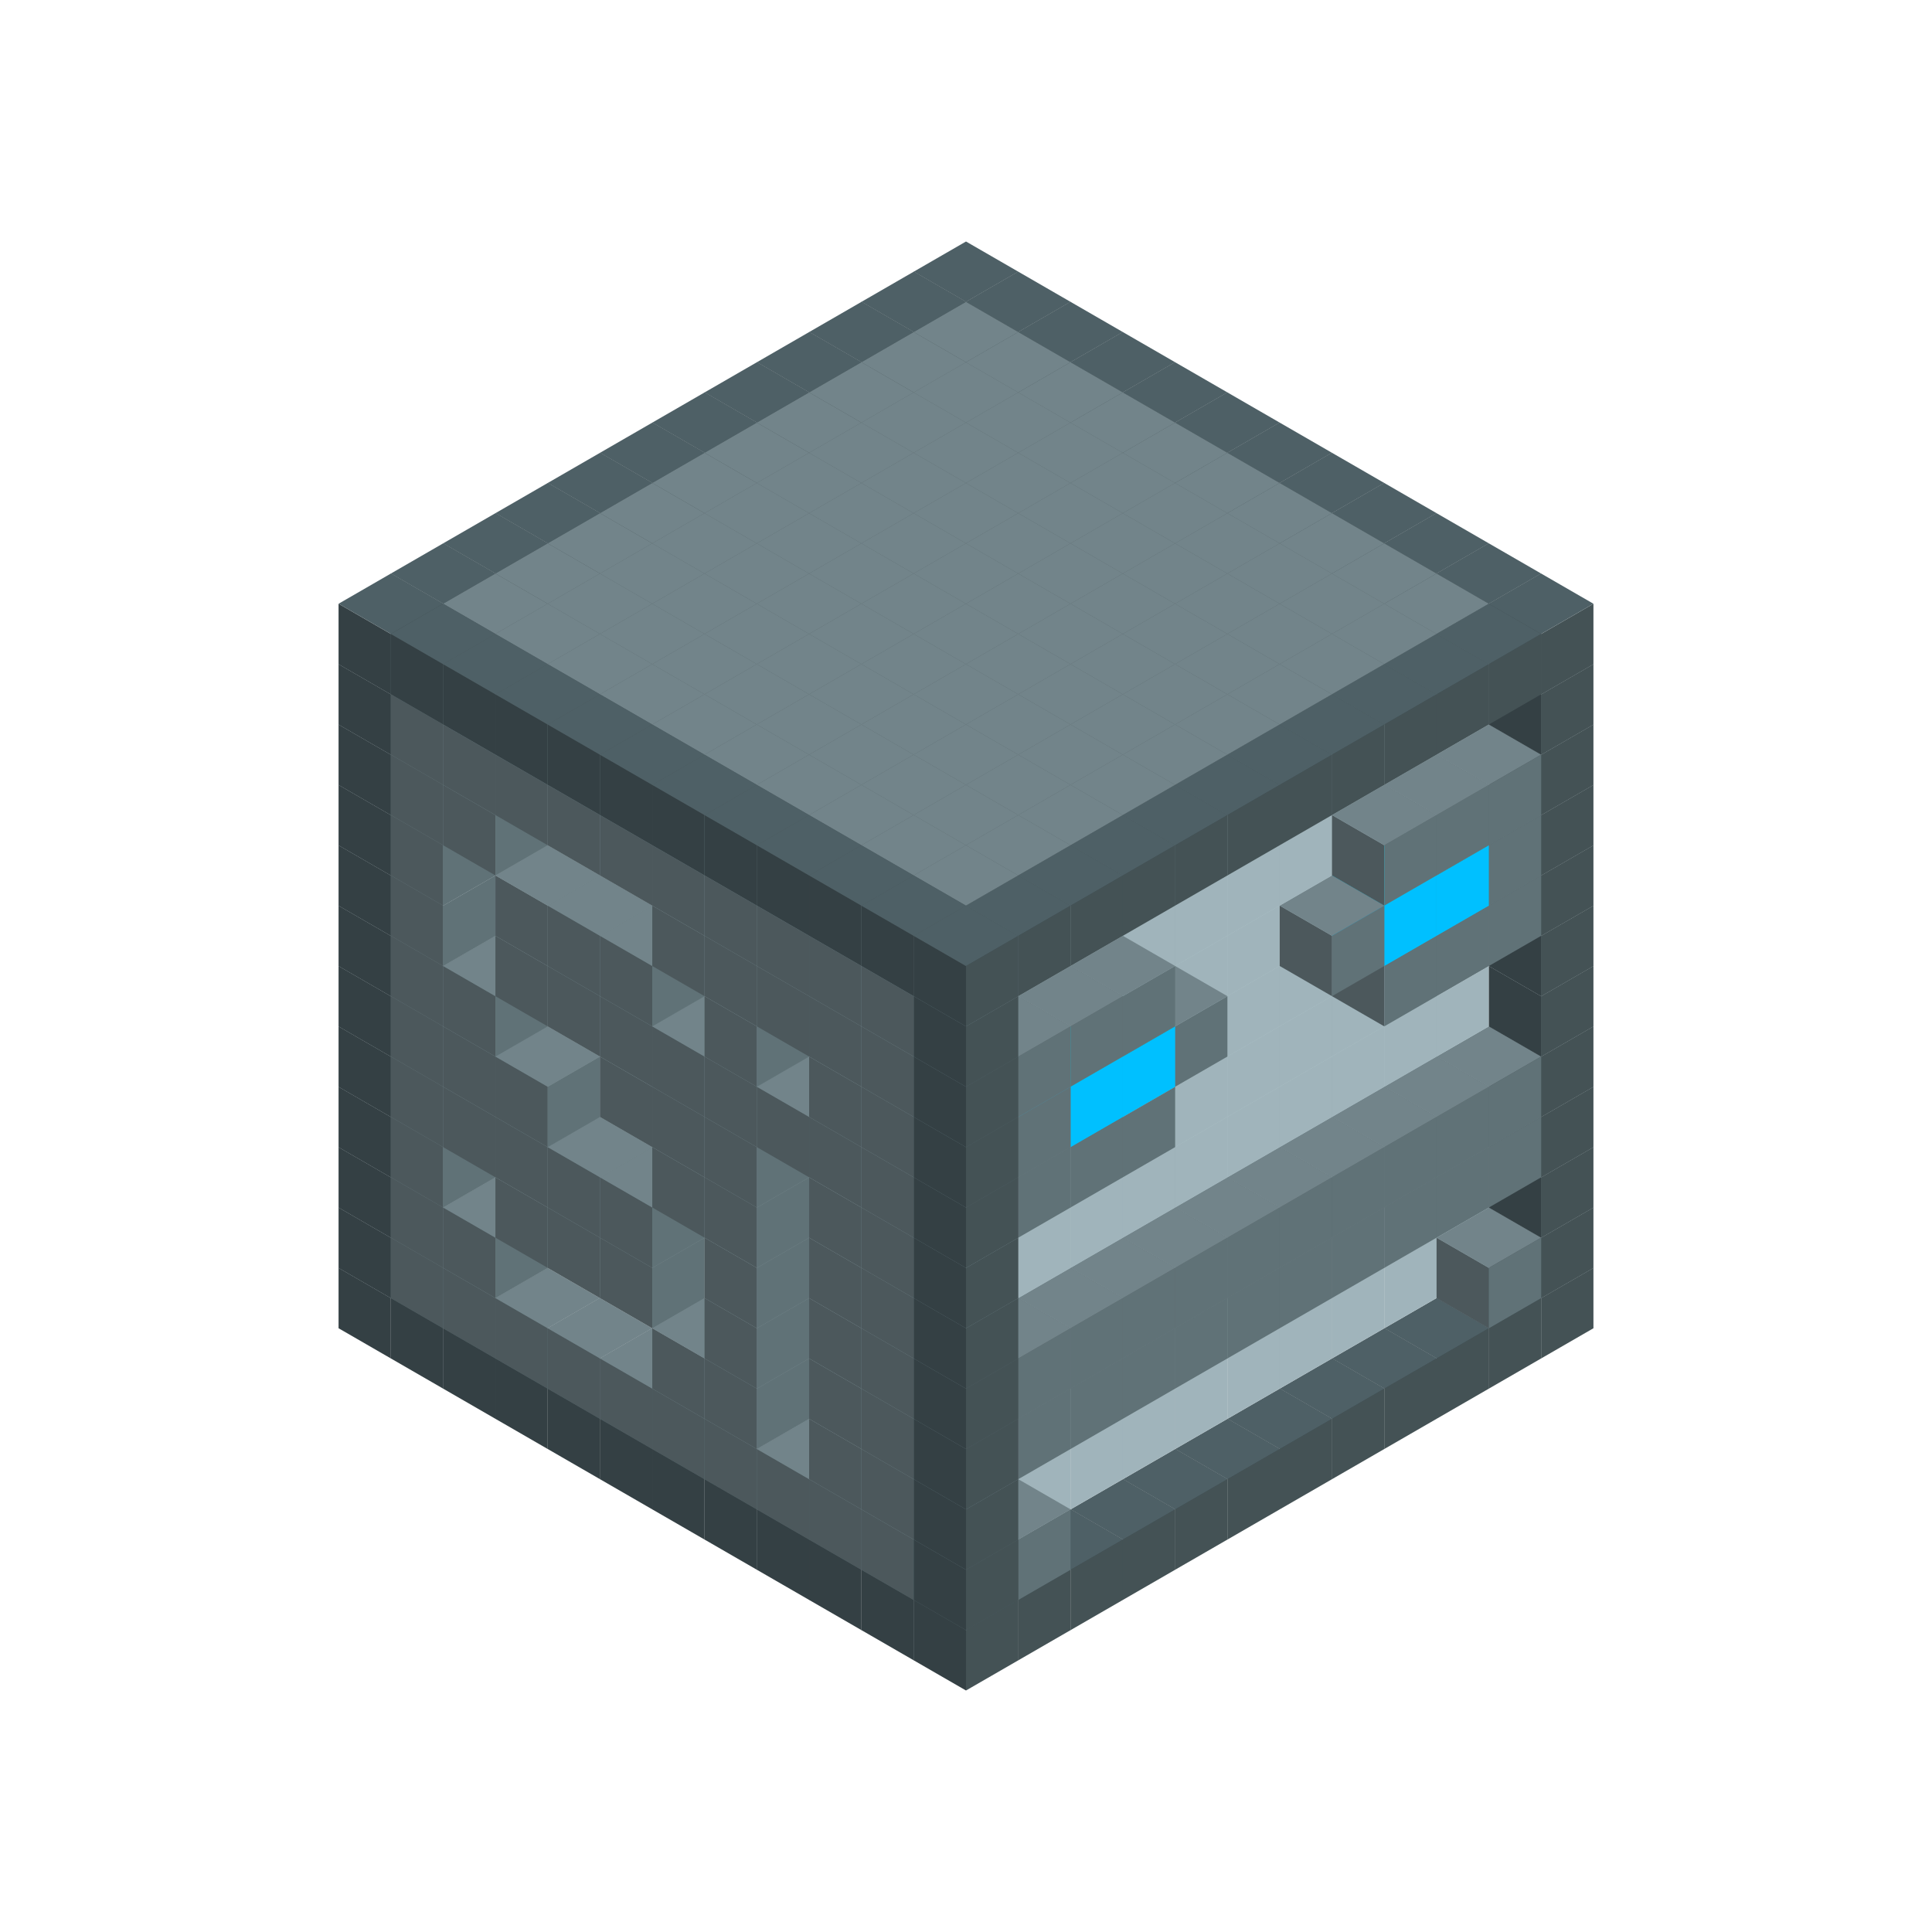 
<svg width='600' height='600' viewBox='4436371 5550000 3200000 3200000' xmlns='http://www.w3.org/2000/svg' xmlns:xlink='http://www.w3.org/1999/xlink'>
<use xlink:href='#v-0x00000047-4' transform='translate(983738,3600000)'/>
<use xlink:href='#v-0x00000047-4' transform='translate(1070341,3650000)'/>
<use xlink:href='#v-0x00000047-4' transform='translate(1156944,3700000)'/>
<use xlink:href='#v-0x00000047-4' transform='translate(1243547,3750000)'/>
<use xlink:href='#v-0x00000047-4' transform='translate(1330150,3800000)'/>
<use xlink:href='#v-0x00000047-4' transform='translate(1416753,3850000)'/>
<use xlink:href='#v-0x00000047-4' transform='translate(1503356,3900000)'/>
<use xlink:href='#v-0x00000047-4' transform='translate(1589959,3950000)'/>
<use xlink:href='#v-0x00000047-4' transform='translate(1676562,4000000)'/>
<use xlink:href='#v-0x00000047-4' transform='translate(1763165,4050000)'/>
<use xlink:href='#v-0x00000047-4' transform='translate(1849768,4100000)'/>
<use xlink:href='#v-0x00000047-4' transform='translate(2889004,3600000)'/>
<use xlink:href='#v-0x00000047-4' transform='translate(2802401,3650000)'/>
<use xlink:href='#v-0x00000047-4' transform='translate(2715798,3700000)'/>
<use xlink:href='#v-0x00000047-4' transform='translate(2629195,3750000)'/>
<use xlink:href='#v-0x00000047-4' transform='translate(2542592,3800000)'/>
<use xlink:href='#v-0x00000047-4' transform='translate(2455989,3850000)'/>
<use xlink:href='#v-0x00000047-4' transform='translate(2369386,3900000)'/>
<use xlink:href='#v-0x00000047-4' transform='translate(2282783,3950000)'/>
<use xlink:href='#v-0x00000047-4' transform='translate(2196180,4000000)'/>
<use xlink:href='#v-0x00000047-4' transform='translate(2109577,4050000)'/>
<use xlink:href='#v-0x00000047-4' transform='translate(2022974,4100000)'/>
<use xlink:href='#v-0x00000047-4' transform='translate(1936371,4150000)'/>
<use xlink:href='#v-0x00000047-4' transform='translate(983738,3500000)'/>
<use xlink:href='#v-0x00000047-1' transform='translate(1070341,3550000)'/>
<use xlink:href='#v-0x00000047-1' transform='translate(1156944,3600000)'/>
<use xlink:href='#v-0x00000047-1' transform='translate(1243547,3650000)'/>
<use xlink:href='#v-0x00000047-1' transform='translate(1330150,3700000)'/>
<use xlink:href='#v-0x00000047-1' transform='translate(1416753,3750000)'/>
<use xlink:href='#v-0x00000047-1' transform='translate(1503356,3800000)'/>
<use xlink:href='#v-0x00000047-1' transform='translate(1589959,3850000)'/>
<use xlink:href='#v-0x00000047-1' transform='translate(1676562,3900000)'/>
<use xlink:href='#v-0x00000047-1' transform='translate(1763165,3950000)'/>
<use xlink:href='#v-0x00000047-2' transform='translate(2715798,3500000)'/>
<use xlink:href='#v-0x00000047-2' transform='translate(2629195,3550000)'/>
<use xlink:href='#v-0x00000047-2' transform='translate(2542592,3600000)'/>
<use xlink:href='#v-0x00000047-2' transform='translate(2455989,3650000)'/>
<use xlink:href='#v-0x00000047-2' transform='translate(2369386,3700000)'/>
<use xlink:href='#v-0x00000047-2' transform='translate(2282783,3750000)'/>
<use xlink:href='#v-0x00000047-2' transform='translate(2196180,3800000)'/>
<use xlink:href='#v-0x00000047-2' transform='translate(2109577,3850000)'/>
<use xlink:href='#v-0x00000047-2' transform='translate(2022974,3900000)'/>
<use xlink:href='#v-0x00000047-2' transform='translate(1936371,3950000)'/>
<use xlink:href='#v-0x00000047-1' transform='translate(1849768,4000000)'/>
<use xlink:href='#v-0x00000047-4' transform='translate(2889004,3500000)'/>
<use xlink:href='#v-0x00000047-1' transform='translate(2802401,3550000)'/>
<use xlink:href='#v-0x00000047-1' transform='translate(2022974,4000000)'/>
<use xlink:href='#v-0x00000047-4' transform='translate(1936371,4050000)'/>
<use xlink:href='#v-0x00000047-4' transform='translate(983738,3400000)'/>
<use xlink:href='#v-0x00000047-1' transform='translate(1070341,3450000)'/>
<use xlink:href='#v-0x00000047-2' transform='translate(1243547,3450000)'/>
<use xlink:href='#v-0x00000047-1' transform='translate(1156944,3500000)'/>
<use xlink:href='#v-0x00000047-2' transform='translate(1330150,3500000)'/>
<use xlink:href='#v-0x00000047-2' transform='translate(1416753,3550000)'/>
<use xlink:href='#v-0x00000047-2' transform='translate(1503356,3600000)'/>
<use xlink:href='#v-0x00000047-2' transform='translate(1589959,3650000)'/>
<use xlink:href='#v-0x00000047-1' transform='translate(1503356,3700000)'/>
<use xlink:href='#v-0x00000047-2' transform='translate(1676562,3700000)'/>
<use xlink:href='#v-0x00000047-1' transform='translate(1589959,3750000)'/>
<use xlink:href='#v-0x00000047-2' transform='translate(1763165,3750000)'/>
<use xlink:href='#v-0x00000047-2' transform='translate(1849768,3800000)'/>
<use xlink:href='#v-0x00000047-1' transform='translate(1763165,3850000)'/>
<use xlink:href='#v-0x00000047-2' transform='translate(2715798,3400000)'/>
<use xlink:href='#v-0x00000047-2' transform='translate(2629195,3450000)'/>
<use xlink:href='#v-0x00000047-2' transform='translate(2542592,3500000)'/>
<use xlink:href='#v-0x00000047-2' transform='translate(2455989,3550000)'/>
<use xlink:href='#v-0x00000047-2' transform='translate(2369386,3600000)'/>
<use xlink:href='#v-0x00000047-2' transform='translate(2282783,3650000)'/>
<use xlink:href='#v-0x00000047-2' transform='translate(2196180,3700000)'/>
<use xlink:href='#v-0x00000047-2' transform='translate(2109577,3750000)'/>
<use xlink:href='#v-0x00000047-2' transform='translate(2022974,3800000)'/>
<use xlink:href='#v-0x00000047-2' transform='translate(1936371,3850000)'/>
<use xlink:href='#v-0x00000047-1' transform='translate(1849768,3900000)'/>
<use xlink:href='#v-0x00000047-4' transform='translate(2889004,3400000)'/>
<use xlink:href='#v-0x00000047-4' transform='translate(1936371,3950000)'/>
<use xlink:href='#v-0x00000047-4' transform='translate(983738,3300000)'/>
<use xlink:href='#v-0x00000047-1' transform='translate(1070341,3350000)'/>
<use xlink:href='#v-0x00000047-2' transform='translate(1243547,3350000)'/>
<use xlink:href='#v-0x00000047-2' transform='translate(1330150,3400000)'/>
<use xlink:href='#v-0x00000047-1' transform='translate(1243547,3450000)'/>
<use xlink:href='#v-0x00000047-2' transform='translate(1416753,3450000)'/>
<use xlink:href='#v-0x00000047-1' transform='translate(1330150,3500000)'/>
<use xlink:href='#v-0x00000047-2' transform='translate(1503356,3500000)'/>
<use xlink:href='#v-0x00000047-1' transform='translate(1416753,3550000)'/>
<use xlink:href='#v-0x00000047-2' transform='translate(1589959,3550000)'/>
<use xlink:href='#v-0x00000047-2' transform='translate(1676562,3600000)'/>
<use xlink:href='#v-0x00000047-1' transform='translate(1589959,3650000)'/>
<use xlink:href='#v-0x00000047-2' transform='translate(1763165,3650000)'/>
<use xlink:href='#v-0x00000047-2' transform='translate(1849768,3700000)'/>
<use xlink:href='#v-0x00000047-1' transform='translate(1763165,3750000)'/>
<use xlink:href='#v-0x00000047-2' transform='translate(2715798,3300000)'/>
<use xlink:href='#v-0x00000047-2' transform='translate(2629195,3350000)'/>
<use xlink:href='#v-0x00000047-2' transform='translate(2542592,3400000)'/>
<use xlink:href='#v-0x00000047-2' transform='translate(2455989,3450000)'/>
<use xlink:href='#v-0x00000047-2' transform='translate(2369386,3500000)'/>
<use xlink:href='#v-0x00000047-2' transform='translate(2282783,3550000)'/>
<use xlink:href='#v-0x00000047-2' transform='translate(2196180,3600000)'/>
<use xlink:href='#v-0x00000047-2' transform='translate(2109577,3650000)'/>
<use xlink:href='#v-0x00000047-2' transform='translate(2022974,3700000)'/>
<use xlink:href='#v-0x00000047-2' transform='translate(1936371,3750000)'/>
<use xlink:href='#v-0x00000047-1' transform='translate(1849768,3800000)'/>
<use xlink:href='#v-0x00000047-4' transform='translate(2889004,3300000)'/>
<use xlink:href='#v-0x00000047-1' transform='translate(2802401,3350000)'/>
<use xlink:href='#v-0x00000047-1' transform='translate(2715798,3400000)'/>
<use xlink:href='#v-0x00000047-1' transform='translate(2629195,3450000)'/>
<use xlink:href='#v-0x00000047-1' transform='translate(2542592,3500000)'/>
<use xlink:href='#v-0x00000047-1' transform='translate(2455989,3550000)'/>
<use xlink:href='#v-0x00000047-1' transform='translate(2369386,3600000)'/>
<use xlink:href='#v-0x00000047-1' transform='translate(2282783,3650000)'/>
<use xlink:href='#v-0x00000047-1' transform='translate(2196180,3700000)'/>
<use xlink:href='#v-0x00000047-1' transform='translate(2109577,3750000)'/>
<use xlink:href='#v-0x00000047-1' transform='translate(2022974,3800000)'/>
<use xlink:href='#v-0x00000047-4' transform='translate(1936371,3850000)'/>
<use xlink:href='#v-0x00000047-4' transform='translate(983738,3200000)'/>
<use xlink:href='#v-0x00000047-1' transform='translate(1070341,3250000)'/>
<use xlink:href='#v-0x00000047-2' transform='translate(1243547,3250000)'/>
<use xlink:href='#v-0x00000047-1' transform='translate(1156944,3300000)'/>
<use xlink:href='#v-0x00000047-2' transform='translate(1330150,3300000)'/>
<use xlink:href='#v-0x00000047-1' transform='translate(1243547,3350000)'/>
<use xlink:href='#v-0x00000047-2' transform='translate(1416753,3350000)'/>
<use xlink:href='#v-0x00000047-1' transform='translate(1330150,3400000)'/>
<use xlink:href='#v-0x00000047-2' transform='translate(1503356,3400000)'/>
<use xlink:href='#v-0x00000047-1' transform='translate(1416753,3450000)'/>
<use xlink:href='#v-0x00000047-2' transform='translate(1589959,3450000)'/>
<use xlink:href='#v-0x00000047-2' transform='translate(1676562,3500000)'/>
<use xlink:href='#v-0x00000047-1' transform='translate(1589959,3550000)'/>
<use xlink:href='#v-0x00000047-2' transform='translate(1763165,3550000)'/>
<use xlink:href='#v-0x00000047-2' transform='translate(1849768,3600000)'/>
<use xlink:href='#v-0x00000047-1' transform='translate(1763165,3650000)'/>
<use xlink:href='#v-0x00000047-2' transform='translate(2715798,3200000)'/>
<use xlink:href='#v-0x00000047-2' transform='translate(2629195,3250000)'/>
<use xlink:href='#v-0x00000047-2' transform='translate(2542592,3300000)'/>
<use xlink:href='#v-0x00000047-2' transform='translate(2455989,3350000)'/>
<use xlink:href='#v-0x00000047-2' transform='translate(2369386,3400000)'/>
<use xlink:href='#v-0x00000047-2' transform='translate(2282783,3450000)'/>
<use xlink:href='#v-0x00000047-2' transform='translate(2196180,3500000)'/>
<use xlink:href='#v-0x00000047-2' transform='translate(2109577,3550000)'/>
<use xlink:href='#v-0x00000047-2' transform='translate(2022974,3600000)'/>
<use xlink:href='#v-0x00000047-2' transform='translate(1936371,3650000)'/>
<use xlink:href='#v-0x00000047-1' transform='translate(1849768,3700000)'/>
<use xlink:href='#v-0x00000047-4' transform='translate(2889004,3200000)'/>
<use xlink:href='#v-0x00000047-1' transform='translate(2802401,3250000)'/>
<use xlink:href='#v-0x00000047-1' transform='translate(2715798,3300000)'/>
<use xlink:href='#v-0x00000047-1' transform='translate(2629195,3350000)'/>
<use xlink:href='#v-0x00000047-1' transform='translate(2542592,3400000)'/>
<use xlink:href='#v-0x00000047-1' transform='translate(2455989,3450000)'/>
<use xlink:href='#v-0x00000047-1' transform='translate(2369386,3500000)'/>
<use xlink:href='#v-0x00000047-1' transform='translate(2282783,3550000)'/>
<use xlink:href='#v-0x00000047-1' transform='translate(2196180,3600000)'/>
<use xlink:href='#v-0x00000047-1' transform='translate(2109577,3650000)'/>
<use xlink:href='#v-0x00000047-1' transform='translate(2022974,3700000)'/>
<use xlink:href='#v-0x00000047-4' transform='translate(1936371,3750000)'/>
<use xlink:href='#v-0x00000047-4' transform='translate(983738,3100000)'/>
<use xlink:href='#v-0x00000047-1' transform='translate(1070341,3150000)'/>
<use xlink:href='#v-0x00000047-2' transform='translate(1243547,3150000)'/>
<use xlink:href='#v-0x00000047-1' transform='translate(1156944,3200000)'/>
<use xlink:href='#v-0x00000047-2' transform='translate(1330150,3200000)'/>
<use xlink:href='#v-0x00000047-1' transform='translate(1243547,3250000)'/>
<use xlink:href='#v-0x00000047-2' transform='translate(1416753,3250000)'/>
<use xlink:href='#v-0x00000047-2' transform='translate(1503356,3300000)'/>
<use xlink:href='#v-0x00000047-2' transform='translate(1589959,3350000)'/>
<use xlink:href='#v-0x00000047-1' transform='translate(1503356,3400000)'/>
<use xlink:href='#v-0x00000047-2' transform='translate(1676562,3400000)'/>
<use xlink:href='#v-0x00000047-1' transform='translate(1589959,3450000)'/>
<use xlink:href='#v-0x00000047-2' transform='translate(1763165,3450000)'/>
<use xlink:href='#v-0x00000047-2' transform='translate(1849768,3500000)'/>
<use xlink:href='#v-0x00000047-1' transform='translate(1763165,3550000)'/>
<use xlink:href='#v-0x00000047-2' transform='translate(2715798,3100000)'/>
<use xlink:href='#v-0x00000047-2' transform='translate(2629195,3150000)'/>
<use xlink:href='#v-0x00000047-2' transform='translate(2542592,3200000)'/>
<use xlink:href='#v-0x00000047-2' transform='translate(2455989,3250000)'/>
<use xlink:href='#v-0x00000047-2' transform='translate(2369386,3300000)'/>
<use xlink:href='#v-0x00000047-2' transform='translate(2282783,3350000)'/>
<use xlink:href='#v-0x00000047-2' transform='translate(2196180,3400000)'/>
<use xlink:href='#v-0x00000047-2' transform='translate(2109577,3450000)'/>
<use xlink:href='#v-0x00000047-2' transform='translate(2022974,3500000)'/>
<use xlink:href='#v-0x00000047-2' transform='translate(1936371,3550000)'/>
<use xlink:href='#v-0x00000047-1' transform='translate(1849768,3600000)'/>
<use xlink:href='#v-0x00000047-4' transform='translate(2889004,3100000)'/>
<use xlink:href='#v-0x00000047-4' transform='translate(1936371,3650000)'/>
<use xlink:href='#v-0x00000047-4' transform='translate(983738,3000000)'/>
<use xlink:href='#v-0x00000047-1' transform='translate(1070341,3050000)'/>
<use xlink:href='#v-0x00000047-2' transform='translate(1243547,3050000)'/>
<use xlink:href='#v-0x00000047-1' transform='translate(1156944,3100000)'/>
<use xlink:href='#v-0x00000047-2' transform='translate(1330150,3100000)'/>
<use xlink:href='#v-0x00000047-2' transform='translate(1416753,3150000)'/>
<use xlink:href='#v-0x00000047-2' transform='translate(1503356,3200000)'/>
<use xlink:href='#v-0x00000047-1' transform='translate(1416753,3250000)'/>
<use xlink:href='#v-0x00000047-2' transform='translate(1589959,3250000)'/>
<use xlink:href='#v-0x00000047-1' transform='translate(1503356,3300000)'/>
<use xlink:href='#v-0x00000047-2' transform='translate(1676562,3300000)'/>
<use xlink:href='#v-0x00000047-1' transform='translate(1589959,3350000)'/>
<use xlink:href='#v-0x00000047-2' transform='translate(1763165,3350000)'/>
<use xlink:href='#v-0x00000047-2' transform='translate(1849768,3400000)'/>
<use xlink:href='#v-0x00000047-1' transform='translate(1763165,3450000)'/>
<use xlink:href='#v-0x00000047-2' transform='translate(2715798,3000000)'/>
<use xlink:href='#v-0x00000047-2' transform='translate(2629195,3050000)'/>
<use xlink:href='#v-0x00000047-2' transform='translate(2542592,3100000)'/>
<use xlink:href='#v-0x00000047-2' transform='translate(2455989,3150000)'/>
<use xlink:href='#v-0x00000047-2' transform='translate(2369386,3200000)'/>
<use xlink:href='#v-0x00000047-2' transform='translate(2282783,3250000)'/>
<use xlink:href='#v-0x00000047-2' transform='translate(2196180,3300000)'/>
<use xlink:href='#v-0x00000047-2' transform='translate(2109577,3350000)'/>
<use xlink:href='#v-0x00000047-2' transform='translate(2022974,3400000)'/>
<use xlink:href='#v-0x00000047-2' transform='translate(1936371,3450000)'/>
<use xlink:href='#v-0x00000047-1' transform='translate(1849768,3500000)'/>
<use xlink:href='#v-0x00000047-4' transform='translate(2889004,3000000)'/>
<use xlink:href='#v-0x00000047-4' transform='translate(1936371,3550000)'/>
<use xlink:href='#v-0x00000047-4' transform='translate(983738,2900000)'/>
<use xlink:href='#v-0x00000047-1' transform='translate(1070341,2950000)'/>
<use xlink:href='#v-0x00000047-2' transform='translate(1243547,2950000)'/>
<use xlink:href='#v-0x00000047-2' transform='translate(1330150,3000000)'/>
<use xlink:href='#v-0x00000047-1' transform='translate(1243547,3050000)'/>
<use xlink:href='#v-0x00000047-2' transform='translate(1416753,3050000)'/>
<use xlink:href='#v-0x00000047-1' transform='translate(1330150,3100000)'/>
<use xlink:href='#v-0x00000047-2' transform='translate(1503356,3100000)'/>
<use xlink:href='#v-0x00000047-1' transform='translate(1416753,3150000)'/>
<use xlink:href='#v-0x00000047-2' transform='translate(1589959,3150000)'/>
<use xlink:href='#v-0x00000047-1' transform='translate(1503356,3200000)'/>
<use xlink:href='#v-0x00000047-2' transform='translate(1676562,3200000)'/>
<use xlink:href='#v-0x00000047-1' transform='translate(1589959,3250000)'/>
<use xlink:href='#v-0x00000047-2' transform='translate(1763165,3250000)'/>
<use xlink:href='#v-0x00000047-1' transform='translate(1676562,3300000)'/>
<use xlink:href='#v-0x00000047-2' transform='translate(1849768,3300000)'/>
<use xlink:href='#v-0x00000047-1' transform='translate(1763165,3350000)'/>
<use xlink:href='#v-0x00000047-2' transform='translate(2715798,2900000)'/>
<use xlink:href='#v-0x00000047-2' transform='translate(2629195,2950000)'/>
<use xlink:href='#v-0x00000047-2' transform='translate(2542592,3000000)'/>
<use xlink:href='#v-0x00000047-2' transform='translate(2455989,3050000)'/>
<use xlink:href='#v-0x00000047-2' transform='translate(2369386,3100000)'/>
<use xlink:href='#v-0x00000047-2' transform='translate(2282783,3150000)'/>
<use xlink:href='#v-0x00000047-2' transform='translate(2196180,3200000)'/>
<use xlink:href='#v-0x00000047-2' transform='translate(2109577,3250000)'/>
<use xlink:href='#v-0x00000047-2' transform='translate(2022974,3300000)'/>
<use xlink:href='#v-0x00000047-2' transform='translate(1936371,3350000)'/>
<use xlink:href='#v-0x00000047-1' transform='translate(1849768,3400000)'/>
<use xlink:href='#v-0x00000047-4' transform='translate(2889004,2900000)'/>
<use xlink:href='#v-0x00000047-1' transform='translate(2802401,2950000)'/>
<use xlink:href='#v-0x00000047-1' transform='translate(2715798,3000000)'/>
<use xlink:href='#v-0x00000047-1' transform='translate(2629195,3050000)'/>
<use xlink:href='#v-0x00000047-1' transform='translate(2196180,3300000)'/>
<use xlink:href='#v-0x00000047-1' transform='translate(2109577,3350000)'/>
<use xlink:href='#v-0x00000047-1' transform='translate(2022974,3400000)'/>
<use xlink:href='#v-0x00000047-4' transform='translate(1936371,3450000)'/>
<use xlink:href='#v-0x00000047-4' transform='translate(983738,2800000)'/>
<use xlink:href='#v-0x00000047-1' transform='translate(1070341,2850000)'/>
<use xlink:href='#v-0x00000047-2' transform='translate(1243547,2850000)'/>
<use xlink:href='#v-0x00000047-2' transform='translate(1330150,2900000)'/>
<use xlink:href='#v-0x00000047-1' transform='translate(1243547,2950000)'/>
<use xlink:href='#v-0x00000047-2' transform='translate(1416753,2950000)'/>
<use xlink:href='#v-0x00000047-1' transform='translate(1330150,3000000)'/>
<use xlink:href='#v-0x00000047-2' transform='translate(1503356,3000000)'/>
<use xlink:href='#v-0x00000047-1' transform='translate(1416753,3050000)'/>
<use xlink:href='#v-0x00000047-2' transform='translate(1589959,3050000)'/>
<use xlink:href='#v-0x00000047-2' transform='translate(1676562,3100000)'/>
<use xlink:href='#v-0x00000047-1' transform='translate(1589959,3150000)'/>
<use xlink:href='#v-0x00000047-2' transform='translate(1763165,3150000)'/>
<use xlink:href='#v-0x00000047-2' transform='translate(1849768,3200000)'/>
<use xlink:href='#v-0x00000047-1' transform='translate(1763165,3250000)'/>
<use xlink:href='#v-0x00000047-2' transform='translate(2715798,2800000)'/>
<use xlink:href='#v-0x00000047-2' transform='translate(2629195,2850000)'/>
<use xlink:href='#v-0x00000047-2' transform='translate(2542592,2900000)'/>
<use xlink:href='#v-0x00000047-2' transform='translate(2455989,2950000)'/>
<use xlink:href='#v-0x00000047-2' transform='translate(2369386,3000000)'/>
<use xlink:href='#v-0x00000047-2' transform='translate(2282783,3050000)'/>
<use xlink:href='#v-0x00000047-2' transform='translate(2196180,3100000)'/>
<use xlink:href='#v-0x00000047-2' transform='translate(2109577,3150000)'/>
<use xlink:href='#v-0x00000047-2' transform='translate(2022974,3200000)'/>
<use xlink:href='#v-0x00000047-2' transform='translate(1936371,3250000)'/>
<use xlink:href='#v-0x00000047-1' transform='translate(1849768,3300000)'/>
<use xlink:href='#v-0x00000047-4' transform='translate(2889004,2800000)'/>
<use xlink:href='#v-0x00000047-1' transform='translate(2802401,2850000)'/>
<use xlink:href='#v-0x00000047-3' transform='translate(2715798,2900000)'/>
<use xlink:href='#v-0x00000047-3' transform='translate(2629195,2950000)'/>
<use xlink:href='#v-0x00000047-1' transform='translate(2542592,3000000)'/>
<use xlink:href='#v-0x00000047-1' transform='translate(2282783,3150000)'/>
<use xlink:href='#v-0x00000047-3' transform='translate(2196180,3200000)'/>
<use xlink:href='#v-0x00000047-3' transform='translate(2109577,3250000)'/>
<use xlink:href='#v-0x00000047-1' transform='translate(2022974,3300000)'/>
<use xlink:href='#v-0x00000047-4' transform='translate(1936371,3350000)'/>
<use xlink:href='#v-0x00000047-4' transform='translate(983738,2700000)'/>
<use xlink:href='#v-0x00000047-1' transform='translate(1070341,2750000)'/>
<use xlink:href='#v-0x00000047-2' transform='translate(1243547,2750000)'/>
<use xlink:href='#v-0x00000047-1' transform='translate(1156944,2800000)'/>
<use xlink:href='#v-0x00000047-2' transform='translate(1330150,2800000)'/>
<use xlink:href='#v-0x00000047-2' transform='translate(1416753,2850000)'/>
<use xlink:href='#v-0x00000047-2' transform='translate(1503356,2900000)'/>
<use xlink:href='#v-0x00000047-2' transform='translate(1589959,2950000)'/>
<use xlink:href='#v-0x00000047-1' transform='translate(1503356,3000000)'/>
<use xlink:href='#v-0x00000047-2' transform='translate(1676562,3000000)'/>
<use xlink:href='#v-0x00000047-1' transform='translate(1589959,3050000)'/>
<use xlink:href='#v-0x00000047-2' transform='translate(1763165,3050000)'/>
<use xlink:href='#v-0x00000047-1' transform='translate(1676562,3100000)'/>
<use xlink:href='#v-0x00000047-2' transform='translate(1849768,3100000)'/>
<use xlink:href='#v-0x00000047-1' transform='translate(1763165,3150000)'/>
<use xlink:href='#v-0x00000047-2' transform='translate(2715798,2700000)'/>
<use xlink:href='#v-0x00000047-2' transform='translate(2629195,2750000)'/>
<use xlink:href='#v-0x00000047-2' transform='translate(2542592,2800000)'/>
<use xlink:href='#v-0x00000047-2' transform='translate(2455989,2850000)'/>
<use xlink:href='#v-0x00000047-2' transform='translate(2369386,2900000)'/>
<use xlink:href='#v-0x00000047-2' transform='translate(2282783,2950000)'/>
<use xlink:href='#v-0x00000047-2' transform='translate(2196180,3000000)'/>
<use xlink:href='#v-0x00000047-2' transform='translate(2109577,3050000)'/>
<use xlink:href='#v-0x00000047-2' transform='translate(2022974,3100000)'/>
<use xlink:href='#v-0x00000047-2' transform='translate(1936371,3150000)'/>
<use xlink:href='#v-0x00000047-1' transform='translate(1849768,3200000)'/>
<use xlink:href='#v-0x00000047-4' transform='translate(2889004,2700000)'/>
<use xlink:href='#v-0x00000047-1' transform='translate(2802401,2750000)'/>
<use xlink:href='#v-0x00000047-1' transform='translate(2715798,2800000)'/>
<use xlink:href='#v-0x00000047-1' transform='translate(2629195,2850000)'/>
<use xlink:href='#v-0x00000047-1' transform='translate(2196180,3100000)'/>
<use xlink:href='#v-0x00000047-1' transform='translate(2109577,3150000)'/>
<use xlink:href='#v-0x00000047-1' transform='translate(2022974,3200000)'/>
<use xlink:href='#v-0x00000047-4' transform='translate(1936371,3250000)'/>
<use xlink:href='#v-0x00000047-4' transform='translate(983738,2600000)'/>
<use xlink:href='#v-0x00000047-1' transform='translate(1070341,2650000)'/>
<use xlink:href='#v-0x00000047-1' transform='translate(1156944,2700000)'/>
<use xlink:href='#v-0x00000047-1' transform='translate(1243547,2750000)'/>
<use xlink:href='#v-0x00000047-1' transform='translate(1330150,2800000)'/>
<use xlink:href='#v-0x00000047-1' transform='translate(1416753,2850000)'/>
<use xlink:href='#v-0x00000047-1' transform='translate(1503356,2900000)'/>
<use xlink:href='#v-0x00000047-1' transform='translate(1589959,2950000)'/>
<use xlink:href='#v-0x00000047-1' transform='translate(1676562,3000000)'/>
<use xlink:href='#v-0x00000047-1' transform='translate(1763165,3050000)'/>
<use xlink:href='#v-0x00000047-2' transform='translate(2715798,2600000)'/>
<use xlink:href='#v-0x00000047-2' transform='translate(2629195,2650000)'/>
<use xlink:href='#v-0x00000047-2' transform='translate(2542592,2700000)'/>
<use xlink:href='#v-0x00000047-2' transform='translate(2455989,2750000)'/>
<use xlink:href='#v-0x00000047-2' transform='translate(2369386,2800000)'/>
<use xlink:href='#v-0x00000047-2' transform='translate(2282783,2850000)'/>
<use xlink:href='#v-0x00000047-2' transform='translate(2196180,2900000)'/>
<use xlink:href='#v-0x00000047-2' transform='translate(2109577,2950000)'/>
<use xlink:href='#v-0x00000047-2' transform='translate(2022974,3000000)'/>
<use xlink:href='#v-0x00000047-2' transform='translate(1936371,3050000)'/>
<use xlink:href='#v-0x00000047-1' transform='translate(1849768,3100000)'/>
<use xlink:href='#v-0x00000047-4' transform='translate(2889004,2600000)'/>
<use xlink:href='#v-0x00000047-4' transform='translate(1936371,3150000)'/>
<use xlink:href='#v-0x00000047-4' transform='translate(1936371,1950000)'/>
<use xlink:href='#v-0x00000047-4' transform='translate(1849768,2000000)'/>
<use xlink:href='#v-0x00000047-4' transform='translate(1763165,2050000)'/>
<use xlink:href='#v-0x00000047-4' transform='translate(1676562,2100000)'/>
<use xlink:href='#v-0x00000047-4' transform='translate(1589959,2150000)'/>
<use xlink:href='#v-0x00000047-4' transform='translate(1503356,2200000)'/>
<use xlink:href='#v-0x00000047-4' transform='translate(1416753,2250000)'/>
<use xlink:href='#v-0x00000047-4' transform='translate(1330150,2300000)'/>
<use xlink:href='#v-0x00000047-4' transform='translate(1243547,2350000)'/>
<use xlink:href='#v-0x00000047-4' transform='translate(1156944,2400000)'/>
<use xlink:href='#v-0x00000047-4' transform='translate(1070341,2450000)'/>
<use xlink:href='#v-0x00000047-4' transform='translate(983738,2500000)'/>
<use xlink:href='#v-0x00000047-4' transform='translate(2022974,2000000)'/>
<use xlink:href='#v-0x00000047-1' transform='translate(1936371,2050000)'/>
<use xlink:href='#v-0x00000047-1' transform='translate(1849768,2100000)'/>
<use xlink:href='#v-0x00000047-1' transform='translate(1763165,2150000)'/>
<use xlink:href='#v-0x00000047-1' transform='translate(1676562,2200000)'/>
<use xlink:href='#v-0x00000047-1' transform='translate(1589959,2250000)'/>
<use xlink:href='#v-0x00000047-1' transform='translate(1503356,2300000)'/>
<use xlink:href='#v-0x00000047-1' transform='translate(1416753,2350000)'/>
<use xlink:href='#v-0x00000047-1' transform='translate(1330150,2400000)'/>
<use xlink:href='#v-0x00000047-1' transform='translate(1243547,2450000)'/>
<use xlink:href='#v-0x00000047-1' transform='translate(1156944,2500000)'/>
<use xlink:href='#v-0x00000047-4' transform='translate(1070341,2550000)'/>
<use xlink:href='#v-0x00000047-4' transform='translate(2109577,2050000)'/>
<use xlink:href='#v-0x00000047-1' transform='translate(2022974,2100000)'/>
<use xlink:href='#v-0x00000047-1' transform='translate(1936371,2150000)'/>
<use xlink:href='#v-0x00000047-1' transform='translate(1849768,2200000)'/>
<use xlink:href='#v-0x00000047-1' transform='translate(1763165,2250000)'/>
<use xlink:href='#v-0x00000047-1' transform='translate(1676562,2300000)'/>
<use xlink:href='#v-0x00000047-1' transform='translate(1589959,2350000)'/>
<use xlink:href='#v-0x00000047-1' transform='translate(1503356,2400000)'/>
<use xlink:href='#v-0x00000047-1' transform='translate(1416753,2450000)'/>
<use xlink:href='#v-0x00000047-1' transform='translate(1330150,2500000)'/>
<use xlink:href='#v-0x00000047-1' transform='translate(1243547,2550000)'/>
<use xlink:href='#v-0x00000047-4' transform='translate(1156944,2600000)'/>
<use xlink:href='#v-0x00000047-4' transform='translate(2196180,2100000)'/>
<use xlink:href='#v-0x00000047-1' transform='translate(2109577,2150000)'/>
<use xlink:href='#v-0x00000047-1' transform='translate(2022974,2200000)'/>
<use xlink:href='#v-0x00000047-1' transform='translate(1936371,2250000)'/>
<use xlink:href='#v-0x00000047-1' transform='translate(1849768,2300000)'/>
<use xlink:href='#v-0x00000047-1' transform='translate(1763165,2350000)'/>
<use xlink:href='#v-0x00000047-1' transform='translate(1676562,2400000)'/>
<use xlink:href='#v-0x00000047-1' transform='translate(1589959,2450000)'/>
<use xlink:href='#v-0x00000047-1' transform='translate(1503356,2500000)'/>
<use xlink:href='#v-0x00000047-1' transform='translate(1416753,2550000)'/>
<use xlink:href='#v-0x00000047-1' transform='translate(1330150,2600000)'/>
<use xlink:href='#v-0x00000047-4' transform='translate(1243547,2650000)'/>
<use xlink:href='#v-0x00000047-4' transform='translate(2282783,2150000)'/>
<use xlink:href='#v-0x00000047-1' transform='translate(2196180,2200000)'/>
<use xlink:href='#v-0x00000047-1' transform='translate(2109577,2250000)'/>
<use xlink:href='#v-0x00000047-1' transform='translate(2022974,2300000)'/>
<use xlink:href='#v-0x00000047-1' transform='translate(1936371,2350000)'/>
<use xlink:href='#v-0x00000047-1' transform='translate(1849768,2400000)'/>
<use xlink:href='#v-0x00000047-1' transform='translate(1763165,2450000)'/>
<use xlink:href='#v-0x00000047-1' transform='translate(1676562,2500000)'/>
<use xlink:href='#v-0x00000047-1' transform='translate(1589959,2550000)'/>
<use xlink:href='#v-0x00000047-1' transform='translate(1503356,2600000)'/>
<use xlink:href='#v-0x00000047-1' transform='translate(1416753,2650000)'/>
<use xlink:href='#v-0x00000047-4' transform='translate(1330150,2700000)'/>
<use xlink:href='#v-0x00000047-4' transform='translate(2369386,2200000)'/>
<use xlink:href='#v-0x00000047-1' transform='translate(2282783,2250000)'/>
<use xlink:href='#v-0x00000047-1' transform='translate(2196180,2300000)'/>
<use xlink:href='#v-0x00000047-1' transform='translate(2109577,2350000)'/>
<use xlink:href='#v-0x00000047-1' transform='translate(2022974,2400000)'/>
<use xlink:href='#v-0x00000047-1' transform='translate(1936371,2450000)'/>
<use xlink:href='#v-0x00000047-1' transform='translate(1849768,2500000)'/>
<use xlink:href='#v-0x00000047-1' transform='translate(1763165,2550000)'/>
<use xlink:href='#v-0x00000047-1' transform='translate(1676562,2600000)'/>
<use xlink:href='#v-0x00000047-1' transform='translate(1589959,2650000)'/>
<use xlink:href='#v-0x00000047-1' transform='translate(1503356,2700000)'/>
<use xlink:href='#v-0x00000047-4' transform='translate(1416753,2750000)'/>
<use xlink:href='#v-0x00000047-4' transform='translate(2455989,2250000)'/>
<use xlink:href='#v-0x00000047-1' transform='translate(2369386,2300000)'/>
<use xlink:href='#v-0x00000047-1' transform='translate(2282783,2350000)'/>
<use xlink:href='#v-0x00000047-1' transform='translate(2196180,2400000)'/>
<use xlink:href='#v-0x00000047-1' transform='translate(2109577,2450000)'/>
<use xlink:href='#v-0x00000047-1' transform='translate(2022974,2500000)'/>
<use xlink:href='#v-0x00000047-1' transform='translate(1936371,2550000)'/>
<use xlink:href='#v-0x00000047-1' transform='translate(1849768,2600000)'/>
<use xlink:href='#v-0x00000047-1' transform='translate(1763165,2650000)'/>
<use xlink:href='#v-0x00000047-1' transform='translate(1676562,2700000)'/>
<use xlink:href='#v-0x00000047-1' transform='translate(1589959,2750000)'/>
<use xlink:href='#v-0x00000047-4' transform='translate(1503356,2800000)'/>
<use xlink:href='#v-0x00000047-4' transform='translate(2542592,2300000)'/>
<use xlink:href='#v-0x00000047-1' transform='translate(2455989,2350000)'/>
<use xlink:href='#v-0x00000047-1' transform='translate(2369386,2400000)'/>
<use xlink:href='#v-0x00000047-1' transform='translate(2282783,2450000)'/>
<use xlink:href='#v-0x00000047-1' transform='translate(2196180,2500000)'/>
<use xlink:href='#v-0x00000047-1' transform='translate(2109577,2550000)'/>
<use xlink:href='#v-0x00000047-1' transform='translate(2022974,2600000)'/>
<use xlink:href='#v-0x00000047-1' transform='translate(1936371,2650000)'/>
<use xlink:href='#v-0x00000047-1' transform='translate(1849768,2700000)'/>
<use xlink:href='#v-0x00000047-1' transform='translate(1763165,2750000)'/>
<use xlink:href='#v-0x00000047-1' transform='translate(1676562,2800000)'/>
<use xlink:href='#v-0x00000047-4' transform='translate(1589959,2850000)'/>
<use xlink:href='#v-0x00000047-4' transform='translate(2629195,2350000)'/>
<use xlink:href='#v-0x00000047-1' transform='translate(2542592,2400000)'/>
<use xlink:href='#v-0x00000047-1' transform='translate(2455989,2450000)'/>
<use xlink:href='#v-0x00000047-1' transform='translate(2369386,2500000)'/>
<use xlink:href='#v-0x00000047-1' transform='translate(2282783,2550000)'/>
<use xlink:href='#v-0x00000047-1' transform='translate(2196180,2600000)'/>
<use xlink:href='#v-0x00000047-1' transform='translate(2109577,2650000)'/>
<use xlink:href='#v-0x00000047-1' transform='translate(2022974,2700000)'/>
<use xlink:href='#v-0x00000047-1' transform='translate(1936371,2750000)'/>
<use xlink:href='#v-0x00000047-1' transform='translate(1849768,2800000)'/>
<use xlink:href='#v-0x00000047-1' transform='translate(1763165,2850000)'/>
<use xlink:href='#v-0x00000047-4' transform='translate(1676562,2900000)'/>
<use xlink:href='#v-0x00000047-4' transform='translate(2715798,2400000)'/>
<use xlink:href='#v-0x00000047-1' transform='translate(2629195,2450000)'/>
<use xlink:href='#v-0x00000047-1' transform='translate(2542592,2500000)'/>
<use xlink:href='#v-0x00000047-1' transform='translate(2455989,2550000)'/>
<use xlink:href='#v-0x00000047-1' transform='translate(2369386,2600000)'/>
<use xlink:href='#v-0x00000047-1' transform='translate(2282783,2650000)'/>
<use xlink:href='#v-0x00000047-1' transform='translate(2196180,2700000)'/>
<use xlink:href='#v-0x00000047-1' transform='translate(2109577,2750000)'/>
<use xlink:href='#v-0x00000047-1' transform='translate(2022974,2800000)'/>
<use xlink:href='#v-0x00000047-1' transform='translate(1936371,2850000)'/>
<use xlink:href='#v-0x00000047-1' transform='translate(1849768,2900000)'/>
<use xlink:href='#v-0x00000047-4' transform='translate(1763165,2950000)'/>
<use xlink:href='#v-0x00000047-4' transform='translate(2802401,2450000)'/>
<use xlink:href='#v-0x00000047-1' transform='translate(2715798,2500000)'/>
<use xlink:href='#v-0x00000047-1' transform='translate(2629195,2550000)'/>
<use xlink:href='#v-0x00000047-1' transform='translate(2542592,2600000)'/>
<use xlink:href='#v-0x00000047-1' transform='translate(2455989,2650000)'/>
<use xlink:href='#v-0x00000047-1' transform='translate(2369386,2700000)'/>
<use xlink:href='#v-0x00000047-1' transform='translate(2282783,2750000)'/>
<use xlink:href='#v-0x00000047-1' transform='translate(2196180,2800000)'/>
<use xlink:href='#v-0x00000047-1' transform='translate(2109577,2850000)'/>
<use xlink:href='#v-0x00000047-1' transform='translate(2022974,2900000)'/>
<use xlink:href='#v-0x00000047-1' transform='translate(1936371,2950000)'/>
<use xlink:href='#v-0x00000047-4' transform='translate(1849768,3000000)'/>
<use xlink:href='#v-0x00000047-4' transform='translate(2889004,2500000)'/>
<use xlink:href='#v-0x00000047-4' transform='translate(2802401,2550000)'/>
<use xlink:href='#v-0x00000047-4' transform='translate(2715798,2600000)'/>
<use xlink:href='#v-0x00000047-4' transform='translate(2629195,2650000)'/>
<use xlink:href='#v-0x00000047-4' transform='translate(2542592,2700000)'/>
<use xlink:href='#v-0x00000047-4' transform='translate(2455989,2750000)'/>
<use xlink:href='#v-0x00000047-4' transform='translate(2369386,2800000)'/>
<use xlink:href='#v-0x00000047-4' transform='translate(2282783,2850000)'/>
<use xlink:href='#v-0x00000047-4' transform='translate(2196180,2900000)'/>
<use xlink:href='#v-0x00000047-4' transform='translate(2109577,2950000)'/>
<use xlink:href='#v-0x00000047-4' transform='translate(2022974,3000000)'/>
<use xlink:href='#v-0x00000047-4' transform='translate(1936371,3050000)'/>
<defs>
<g id='v-0x00000047-1'>
<polygon points='4100000,4100000 4100000,4200000 4013397,4150000 4013397,4050000' fill='#4c585c'/>
<polygon points='4100000,4100000 4100000,4200000 4186602,4150000 4186602,4050000' fill='#607277'/>
<polygon points='4100000,4100000 4013397,4050000 4100000,4000000 4186602,4050000' fill='#72848a'/>
</g>
<g id='v-0x00000047-2'>
<polygon points='4100000,4100000 4100000,4200000 4013397,4150000 4013397,4050000' fill='#809094'/>
<polygon points='4100000,4100000 4100000,4200000 4186602,4150000 4186602,4050000' fill='#a0b4bb'/>
<polygon points='4100000,4100000 4013397,4050000 4100000,4000000 4186602,4050000' fill='#c0d8de'/>
</g>
<g id='v-0x00000047-3'>
<polygon points='4100000,4100000 4100000,4200000 4013397,4150000 4013397,4050000' fill='#0098cc'/>
<polygon points='4100000,4100000 4100000,4200000 4186602,4150000 4186602,4050000' fill='#00c0ff'/>
<polygon points='4100000,4100000 4013397,4050000 4100000,4000000 4186602,4050000' fill='#00e4ff'/>
</g>
<g id='v-0x00000047-4'>
<polygon points='4100000,4100000 4100000,4200000 4013397,4150000 4013397,4050000' fill='#344044'/>
<polygon points='4100000,4100000 4100000,4200000 4186602,4150000 4186602,4050000' fill='#445255'/>
<polygon points='4100000,4100000 4013397,4050000 4100000,4000000 4186602,4050000' fill='#4e6066'/>
</g>
</defs>
</svg>
